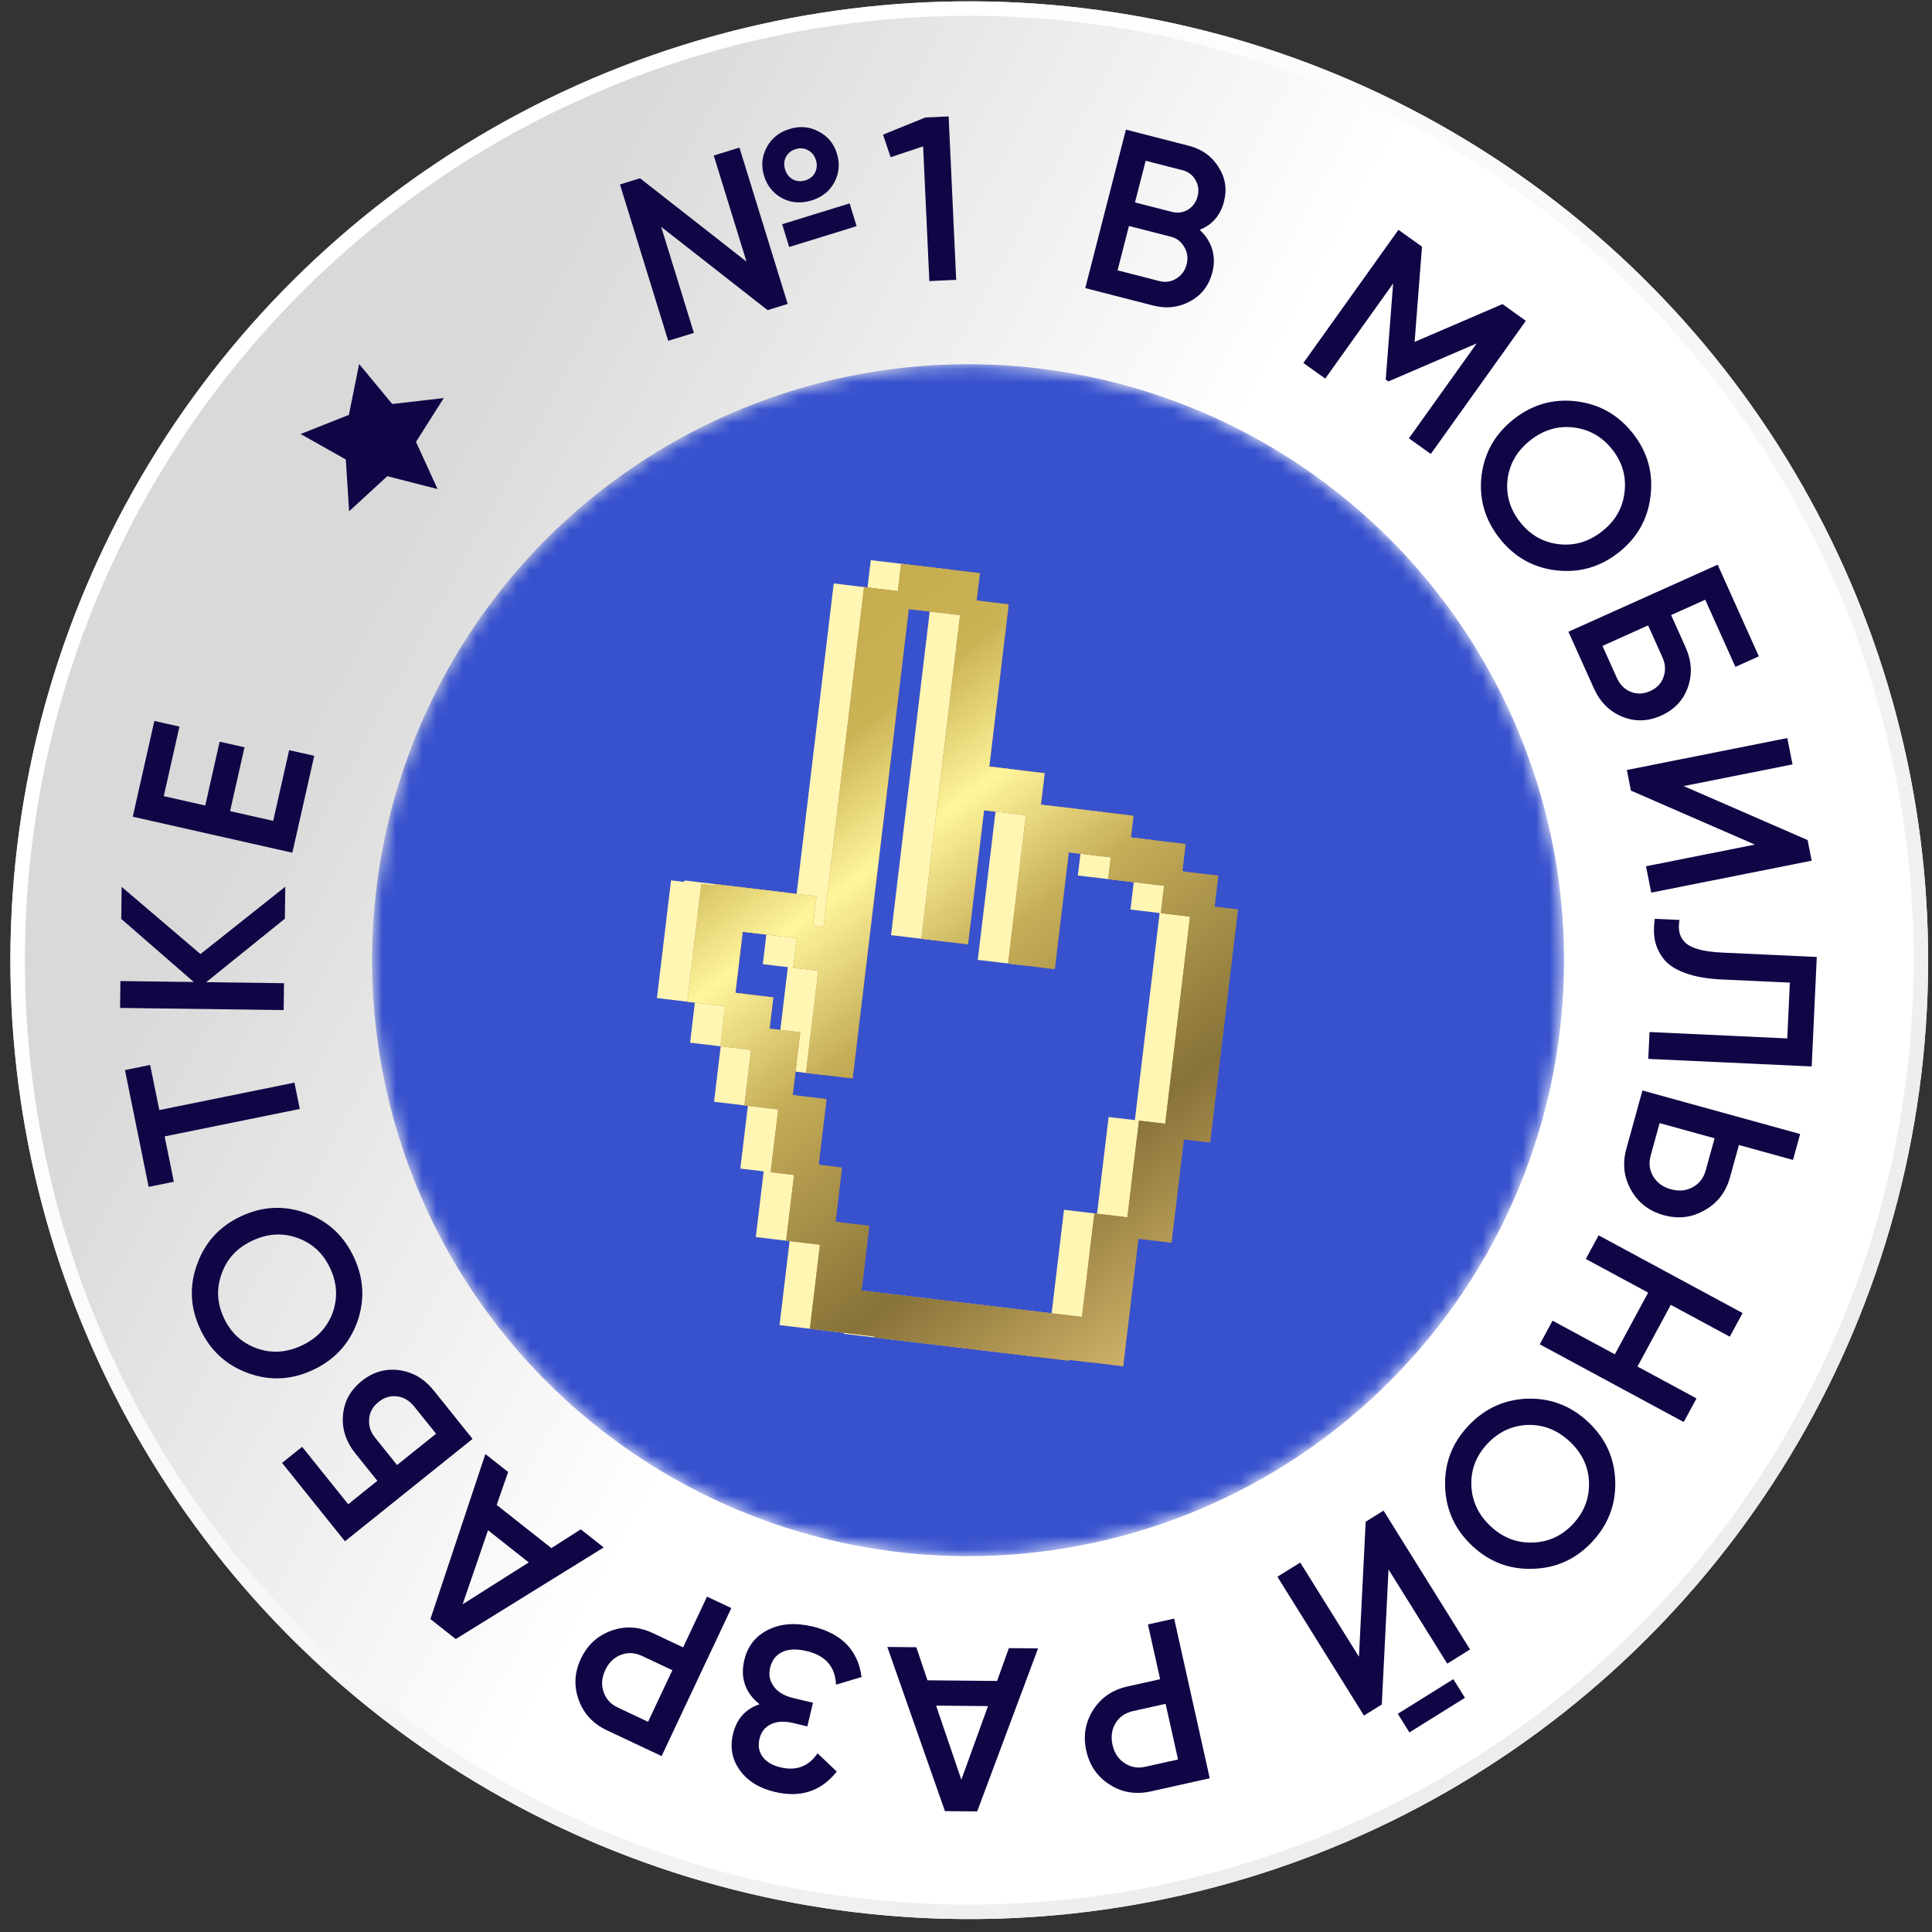 <svg width="144" height="144" viewBox="0 0 144 144" fill="none" xmlns="http://www.w3.org/2000/svg">
<rect x="0" y="0" width="144" height="144" fill="#333333" stroke="none"/>
<circle cx="72.243" cy="71.568" r="71.468" transform="rotate(6.819 72.243 71.568)" fill="url(#paint0_linear_1363_7865)"/>
<circle cx="72.243" cy="71.568" r="70.928" transform="rotate(6.819 72.243 71.568)" stroke="url(#paint1_linear_1363_7865)" stroke-width="1.079"/>
<mask id="mask0_1363_7865" style="mask-type:alpha" maskUnits="userSpaceOnUse" x="27" y="27" width="90" height="89">
<circle cx="72.153" cy="71.568" r="44.419" transform="rotate(6.819 72.153 71.568)" fill="#8B8AFF"/>
</mask>
<g mask="url(#mask0_1363_7865)">
<circle cx="72.153" cy="71.568" r="44.419" transform="rotate(6.819 72.153 71.568)" fill="#3852CE"/>
</g>
<path d="M89.988 67.516L88.249 67.308L88.525 64.996L85.844 64.675L86.088 62.636L82.012 62.149L82.206 60.529L77.75 59.996L75.794 59.762L75.305 59.703L75.586 57.355L71.474 56.863L72.919 44.776L70.528 44.49L70.772 42.451L64.903 41.749L64.659 43.788L62.142 43.487L59.111 68.827L58.332 68.734L58.596 66.531L51.006 65.624L50.993 65.733L50.015 65.616L48.965 74.39L51.791 74.728L51.434 77.714L53.717 77.987L53.222 82.119L55.74 82.42L55.181 87.099L56.92 87.306L56.334 92.203L58.852 92.504L58.49 95.526L58.103 98.767L61.581 99.183L62.903 99.341L62.895 99.413L77.386 101.146L77.394 101.074L77.992 101.145L80.655 101.464L81.434 101.557L82.57 92.054L85.052 92.351L85.972 84.651L87.929 84.885L90.006 67.518L89.988 67.516ZM61.932 95.938L62.511 91.096L59.993 90.794L60.477 86.753L58.738 86.545L59.323 81.648L56.806 81.347L57.365 76.669L55.083 76.396L55.361 74.066L52.554 73.73L53.098 69.179L57.119 69.66L56.856 71.862L58.721 72.085L57.812 79.695L61.289 80.111L65.474 45.122L69.296 45.579L66.411 69.7L69.889 70.116L71.084 60.122L74.2 60.494L72.878 71.544L76.356 71.96L77.397 63.259L80.53 63.633L80.337 65.254L84.503 65.752L84.259 67.791L86.433 68.051L84.587 83.488L82.63 83.254L81.768 90.463L79.305 90.168L78.382 97.887L61.934 95.92L61.932 95.938Z" fill="#FFF6B3"/>
<path d="M92.268 67.788L90.529 67.58L90.805 65.268L88.125 64.948L88.368 62.909L84.293 62.422L84.487 60.801L80.031 60.268L78.074 60.034L77.585 59.976L77.866 57.628L73.736 57.134L75.181 45.046L72.79 44.76L73.034 42.721L67.165 42.019L66.922 44.058L64.404 43.757L61.373 69.097L60.594 69.004L60.858 66.802L53.268 65.894L53.255 66.003L52.277 65.886L51.228 74.661L54.053 74.999L53.696 77.984L55.979 78.257L55.484 82.389L58.002 82.691L57.443 87.369L59.182 87.577L58.596 92.474L61.114 92.775L60.753 95.797L60.365 99.037L63.843 99.453L65.165 99.611L65.157 99.683L79.648 101.417L79.656 101.344L80.254 101.416L82.935 101.736L83.714 101.829L84.85 92.327L87.314 92.621L88.235 84.921L90.191 85.155L92.268 67.788ZM64.212 96.211L64.791 91.368L62.274 91.067L62.757 87.026L61.018 86.818L61.604 81.921L59.086 81.62L59.645 76.941L57.363 76.668L57.642 74.338L54.816 74L55.36 69.449L59.381 69.93L59.118 72.133L60.984 72.356L60.074 79.965L63.551 80.381L67.736 45.393L71.558 45.85L68.673 69.971L72.151 70.386L73.346 60.392L76.462 60.765L75.14 71.815L78.618 72.231L79.659 63.529L82.793 63.904L82.599 65.524L86.765 66.022L86.521 68.061L88.695 68.321L86.849 83.758L84.892 83.524L84.03 90.733L81.567 90.439L80.644 98.157L64.215 96.192L64.212 96.211Z" fill="#AA7249"/>
<path d="M92.268 67.788L90.529 67.58L90.805 65.268L88.125 64.948L88.368 62.909L84.293 62.422L84.487 60.801L80.031 60.268L78.074 60.034L77.585 59.976L77.866 57.628L73.736 57.134L75.181 45.046L72.79 44.76L73.034 42.721L67.165 42.019L66.922 44.058L64.404 43.757L61.373 69.097L60.594 69.004L60.858 66.802L53.268 65.894L53.255 66.003L52.277 65.886L51.228 74.661L54.053 74.999L53.696 77.984L55.979 78.257L55.484 82.389L58.002 82.691L57.443 87.369L59.182 87.577L58.596 92.474L61.114 92.775L60.753 95.797L60.365 99.037L63.843 99.453L65.165 99.611L65.157 99.683L79.648 101.417L79.656 101.344L80.254 101.416L82.935 101.736L83.714 101.829L84.85 92.327L87.314 92.621L88.235 84.921L90.191 85.155L92.268 67.788ZM64.212 96.211L64.791 91.368L62.274 91.067L62.757 87.026L61.018 86.818L61.604 81.921L59.086 81.62L59.645 76.941L57.363 76.668L57.642 74.338L54.816 74L55.36 69.449L59.381 69.93L59.118 72.133L60.984 72.356L60.074 79.965L63.551 80.381L67.736 45.393L71.558 45.85L68.673 69.971L72.151 70.386L73.346 60.392L76.462 60.765L75.14 71.815L78.618 72.231L79.659 63.529L82.793 63.904L82.599 65.524L86.765 66.022L86.521 68.061L88.695 68.321L86.849 83.758L84.892 83.524L84.03 90.733L81.567 90.439L80.644 98.157L64.215 96.192L64.212 96.211Z" fill="url(#paint2_linear_1363_7865)"/>
<path d="M32.615 36.452L28.868 35.491L26.02 38.109L25.776 34.248L22.406 32.349L26.003 30.924L26.768 27.132L29.235 30.112L33.078 29.668L31.005 32.934L32.615 36.452Z" fill="#110545"/>
<path d="M60.486 14.942C59.709 15.181 58.981 15.127 58.303 14.777C57.631 14.413 57.181 13.859 56.951 13.116C56.722 12.372 56.784 11.667 57.136 10.999C57.497 10.316 58.066 9.855 58.843 9.615C59.619 9.376 60.343 9.438 61.015 9.802C61.694 10.151 62.148 10.698 62.377 11.441C62.607 12.185 62.547 12.896 62.197 13.575C61.844 14.243 61.274 14.699 60.486 14.942ZM53.2 11.594L55.114 11.003L58.71 22.654L57.212 23.116L49.279 16.905L51.719 24.811L49.805 25.402L46.209 13.751L47.707 13.289L55.64 19.5L53.2 11.594ZM60.024 13.444C60.368 13.338 60.611 13.141 60.754 12.854C60.896 12.567 60.916 12.257 60.813 11.924C60.71 11.591 60.514 11.348 60.223 11.195C59.944 11.038 59.638 11.011 59.305 11.113C58.972 11.216 58.729 11.413 58.575 11.703C58.433 11.99 58.413 12.3 58.516 12.633C58.619 12.966 58.81 13.211 59.089 13.368C59.379 13.521 59.691 13.546 60.024 13.444ZM58.822 18.409L58.298 16.711L63.324 15.16L63.848 16.858L58.822 18.409Z" fill="#110545"/>
<path d="M68.966 8.757L70.706 8.677L71.269 20.857L69.268 20.95L68.804 10.909L66.382 11.719L65.816 10.036L68.966 8.757Z" fill="#110545"/>
<path d="M89.412 17.132C89.86 17.534 90.17 18.009 90.341 18.557C90.512 19.104 90.519 19.688 90.36 20.306C90.112 21.273 89.562 21.99 88.712 22.455C87.861 22.92 86.941 23.026 85.951 22.772L80.889 21.473L83.919 9.662L88.61 10.865C89.577 11.114 90.312 11.638 90.814 12.438C91.33 13.23 91.468 14.092 91.229 15.026C90.966 16.05 90.361 16.752 89.412 17.132ZM88.142 12.688L85.392 11.982L84.595 15.087L87.346 15.792C87.773 15.902 88.171 15.848 88.538 15.631C88.909 15.402 89.15 15.068 89.263 14.63C89.375 14.191 89.323 13.788 89.105 13.42C88.891 13.042 88.57 12.797 88.142 12.688ZM86.418 20.95C86.868 21.065 87.285 21.004 87.67 20.767C88.069 20.522 88.327 20.168 88.445 19.707C88.564 19.246 88.506 18.817 88.272 18.422C88.052 18.018 87.717 17.758 87.267 17.642L84.145 16.842L83.297 20.149L86.418 20.95Z" fill="#110545"/>
<path d="M113.729 23.912L106.643 33.836L105.013 32.671L110.064 25.597L103.481 28.431L103.283 28.29L103.836 21.129L98.775 28.218L97.145 27.053L104.231 17.13L105.988 18.385L105.437 25.483L111.985 22.667L113.729 23.912Z" fill="#110545"/>
<path d="M115.983 42.51C114.271 42.309 112.867 41.516 111.773 40.131C110.679 38.745 110.228 37.192 110.422 35.47C110.632 33.75 111.43 32.343 112.815 31.249C114.2 30.155 115.749 29.708 117.462 29.909C119.191 30.112 120.602 30.906 121.696 32.291C122.791 33.676 123.233 35.229 123.023 36.949C122.829 38.67 122.039 40.078 120.654 41.173C119.269 42.267 117.712 42.712 115.983 42.51ZM112.363 35.735C112.234 36.902 112.548 37.964 113.304 38.921C114.06 39.878 115.017 40.424 116.175 40.56C117.349 40.698 118.428 40.378 119.413 39.601C120.397 38.823 120.953 37.851 121.082 36.684C121.227 35.518 120.921 34.457 120.166 33.501C119.41 32.544 118.445 31.996 117.27 31.859C116.112 31.723 115.041 32.044 114.057 32.821C113.073 33.599 112.508 34.57 112.363 35.735Z" fill="#110545"/>
<path d="M125.626 48.226C126.088 49.253 126.148 50.251 125.807 51.22C125.465 52.188 124.802 52.893 123.817 53.336C122.832 53.779 121.864 53.806 120.913 53.419C119.962 53.031 119.256 52.324 118.794 51.296L116.902 47.086L128.024 42.088L131.095 48.92L129.347 49.705L127.098 44.7L124.556 45.843L125.626 48.226ZM120.51 50.525C120.734 51.023 121.073 51.367 121.528 51.557C121.998 51.753 122.487 51.737 122.996 51.509C123.504 51.28 123.836 50.928 123.991 50.451C124.161 49.979 124.134 49.495 123.911 48.997L122.84 46.614L119.439 48.142L120.51 50.525Z" fill="#110545"/>
<path d="M122.683 64.566L130.798 62.951L121.561 58.928L121.255 57.391L133.214 55.011L133.605 56.975L125.49 58.59L134.727 62.613L135.033 64.151L123.074 66.531L122.683 64.566Z" fill="#110545"/>
<path d="M123.337 68.483L125.182 68.568C125.042 69.329 125.201 69.906 125.659 70.299C126.117 70.704 127.019 70.938 128.365 71L135.412 71.327L135.033 79.488L122.853 78.923L122.946 76.922L133.212 77.398L133.405 73.239L128.307 73.003C127.239 72.953 126.346 72.796 125.626 72.53C124.905 72.275 124.369 71.931 124.017 71.496C123.677 71.062 123.454 70.598 123.349 70.105C123.255 69.624 123.251 69.083 123.337 68.483Z" fill="#110545"/>
<path d="M128.946 87.743C128.64 88.851 128.01 89.671 127.056 90.203C126.11 90.749 125.095 90.872 124.009 90.573C122.912 90.27 122.097 89.641 121.565 88.687C121.03 87.745 120.916 86.719 121.222 85.611L122.418 81.279L134.172 84.523L133.639 86.454L129.609 85.342L128.946 87.743ZM123.035 86.112C122.878 86.682 122.938 87.205 123.217 87.68C123.507 88.157 123.948 88.478 124.542 88.641C125.135 88.805 125.673 88.755 126.155 88.491C126.649 88.229 126.975 87.813 127.132 87.242L127.795 84.841L123.698 83.71L123.035 86.112Z" fill="#110545"/>
<path d="M126.447 104.228L125.495 105.991L114.765 100.198L115.717 98.436L120.362 100.943L122.844 96.344L118.199 93.837L119.151 92.074L129.881 97.867L128.929 99.629L124.53 97.255L122.048 101.853L126.447 104.228Z" fill="#110545"/>
<path d="M107.71 110.785C107.656 109.061 108.234 107.556 109.443 106.27C110.652 104.984 112.122 104.31 113.853 104.248C115.585 104.202 117.095 104.784 118.381 105.993C119.667 107.201 120.337 108.668 120.39 110.391C120.445 112.131 119.867 113.644 118.658 114.931C117.449 116.217 115.979 116.883 114.247 116.928C112.515 116.99 111.006 116.417 109.72 115.208C108.434 113.999 107.764 112.525 107.71 110.785ZM113.877 106.206C112.704 106.251 111.699 106.718 110.864 107.606C110.029 108.495 109.63 109.522 109.666 110.687C109.703 111.869 110.178 112.889 111.092 113.748C112.006 114.607 113.05 115.014 114.223 114.97C115.397 114.942 116.402 114.483 117.237 113.595C118.072 112.706 118.471 111.671 118.434 110.489C118.398 109.323 117.923 108.311 117.009 107.452C116.095 106.593 115.051 106.178 113.877 106.206Z" fill="#110545"/>
<path d="M108.323 125.155L109.189 126.545L105.049 129.124L104.183 127.735L108.323 125.155ZM96.912 116.462L101.288 123.484L101.79 113.422L103.12 112.593L109.57 122.941L107.87 124L103.493 116.978L102.991 127.041L101.661 127.87L95.211 117.522L96.912 116.462Z" fill="#110545"/>
<path d="M85.781 133.52C84.658 133.77 83.64 133.604 82.725 133.023C81.799 132.444 81.212 131.599 80.965 130.488C80.72 129.389 80.892 128.374 81.482 127.446C82.064 126.531 82.916 125.949 84.038 125.699L86.469 125.157L85.56 121.076L87.515 120.641L90.167 132.542L85.781 133.52ZM84.447 127.535C83.869 127.664 83.436 127.962 83.147 128.431C82.862 128.911 82.786 129.452 82.92 130.052C83.054 130.653 83.351 131.105 83.811 131.407C84.273 131.72 84.793 131.812 85.371 131.683L87.803 131.142L86.878 126.993L84.447 127.535Z" fill="#110545"/>
<path d="M68.297 122.776L69.128 125.24L74.318 125.289L75.195 122.841L77.372 122.861L72.833 135.013L70.429 134.99L66.137 122.755L68.297 122.776ZM73.639 127.164L69.772 127.127L71.653 132.65L73.639 127.164Z" fill="#110545"/>
<path d="M56.611 127.024C55.539 126.161 55.161 125.062 55.477 123.729C55.724 122.69 56.32 121.936 57.267 121.468C58.199 121.009 59.298 120.93 60.564 121.23C62.733 121.745 63.951 123 64.217 124.997L62.31 125.565C62.257 124.228 61.53 123.393 60.129 123.061C59.384 122.884 58.775 122.906 58.305 123.129C57.832 123.363 57.531 123.751 57.402 124.293C57.276 124.824 57.368 125.294 57.677 125.701C57.972 126.117 58.464 126.407 59.153 126.571L60.594 126.912L60.176 128.675L59.125 128.426C58.458 128.268 57.902 128.297 57.457 128.514C57.012 128.73 56.729 129.093 56.608 129.601C56.488 130.11 56.562 130.551 56.831 130.925C57.098 131.311 57.547 131.578 58.18 131.729C59.355 132.007 60.274 131.658 60.935 130.681L62.367 132.042C61.207 133.509 59.667 134.015 57.746 133.559C56.582 133.283 55.714 132.743 55.141 131.938C54.565 131.145 54.396 130.246 54.635 129.24C54.9 128.122 55.559 127.383 56.611 127.024Z" fill="#110545"/>
<path d="M45.247 128.973C44.207 128.483 43.504 127.728 43.137 126.708C42.76 125.683 42.814 124.656 43.299 123.627C43.779 122.608 44.536 121.912 45.572 121.54C46.592 121.173 47.622 121.234 48.662 121.724L50.915 122.786L52.697 119.004L54.509 119.857L49.313 130.888L45.247 128.973ZM47.86 123.426C47.324 123.174 46.799 123.145 46.284 123.339C45.764 123.543 45.373 123.923 45.111 124.48C44.849 125.037 44.807 125.576 44.985 126.096C45.158 126.627 45.513 127.019 46.049 127.271L48.302 128.333L50.114 124.488L47.86 123.426Z" fill="#110545"/>
<path d="M37.873 109.713L37.021 112.17L41.096 115.387L43.287 113.988L44.996 115.337L33.968 122.166L32.081 120.676L36.178 108.375L37.873 109.713ZM39.41 116.453L36.375 114.057L34.481 119.575L39.41 116.453Z" fill="#110545"/>
<path d="M26.491 108.334C25.785 107.456 25.477 106.505 25.564 105.482C25.651 104.459 26.116 103.609 26.959 102.933C27.801 102.258 28.731 101.988 29.748 102.124C30.766 102.26 31.628 102.768 32.333 103.646L35.221 107.247L25.711 114.878L21.023 109.036L22.518 107.837L25.952 112.116L28.126 110.372L26.491 108.334ZM30.865 104.824C30.524 104.398 30.109 104.15 29.621 104.08C29.116 104.008 28.647 104.147 28.212 104.496C27.777 104.845 27.545 105.269 27.515 105.77C27.469 106.269 27.616 106.731 27.958 107.157L29.593 109.195L32.501 106.862L30.865 104.824Z" fill="#110545"/>
<path d="M22.844 90.428C24.462 91.022 25.643 92.12 26.385 93.721C27.127 95.323 27.204 96.938 26.615 98.568C26.011 100.192 24.908 101.375 23.306 102.117C21.705 102.859 20.094 102.933 18.475 102.339C16.841 101.74 15.653 100.639 14.911 99.038C14.168 97.436 14.1 95.823 14.704 94.2C15.293 92.57 16.388 91.384 17.99 90.642C19.591 89.9 21.209 89.829 22.844 90.428ZM24.789 97.859C25.186 96.754 25.128 95.648 24.615 94.541C24.102 93.435 23.299 92.681 22.204 92.279C21.094 91.872 19.97 91.933 18.832 92.46C17.694 92.987 16.927 93.803 16.53 94.909C16.118 96.008 16.168 97.111 16.681 98.218C17.193 99.324 18.005 100.081 19.115 100.488C20.21 100.889 21.326 100.826 22.464 100.299C23.602 99.772 24.377 98.958 24.789 97.859Z" fill="#110545"/>
<path d="M9.313 79.756L11.191 79.375L11.874 82.738L21.946 80.693L22.344 82.656L12.272 84.701L12.958 88.081L11.08 88.462L9.313 79.756Z" fill="#110545"/>
<path d="M21.263 66.089L21.232 68.475L15.368 73.206L21.168 73.282L21.142 75.285L8.95 75.125L8.976 73.122L14.445 73.194L9.037 68.489L9.068 66.103L14.943 71.11L21.263 66.089Z" fill="#110545"/>
<path d="M20.362 61.181L21.551 55.913L23.42 56.336L21.79 63.557L9.895 60.872L11.506 53.735L13.375 54.157L12.206 59.34L15.298 60.038L16.372 55.28L18.224 55.698L17.15 60.456L20.362 61.181Z" fill="#110545"/>
<defs>
<linearGradient id="paint0_linear_1363_7865" x1="23.145" y1="50.733" x2="71.301" y2="70.093" gradientUnits="userSpaceOnUse">
<stop stop-color="#D9D9D9"/>
<stop offset="1" stop-color="white"/>
</linearGradient>
<linearGradient id="paint1_linear_1363_7865" x1="125.299" y1="106.067" x2="37.981" y2="34.237" gradientUnits="userSpaceOnUse">
<stop stop-color="#EDEDED"/>
<stop offset="1" stop-color="white"/>
</linearGradient>
<linearGradient id="paint2_linear_1363_7865" x1="47.531" y1="49.306" x2="85.605" y2="100.071" gradientUnits="userSpaceOnUse">
<stop stop-color="#C0A74B"/>
<stop offset="0.219" stop-color="#CAB355"/>
<stop offset="0.359" stop-color="#FFF59A"/>
<stop offset="0.517" stop-color="#C5AD58"/>
<stop offset="0.78" stop-color="#877238"/>
<stop offset="1" stop-color="#CDB066"/>
</linearGradient>
</defs>
</svg>
